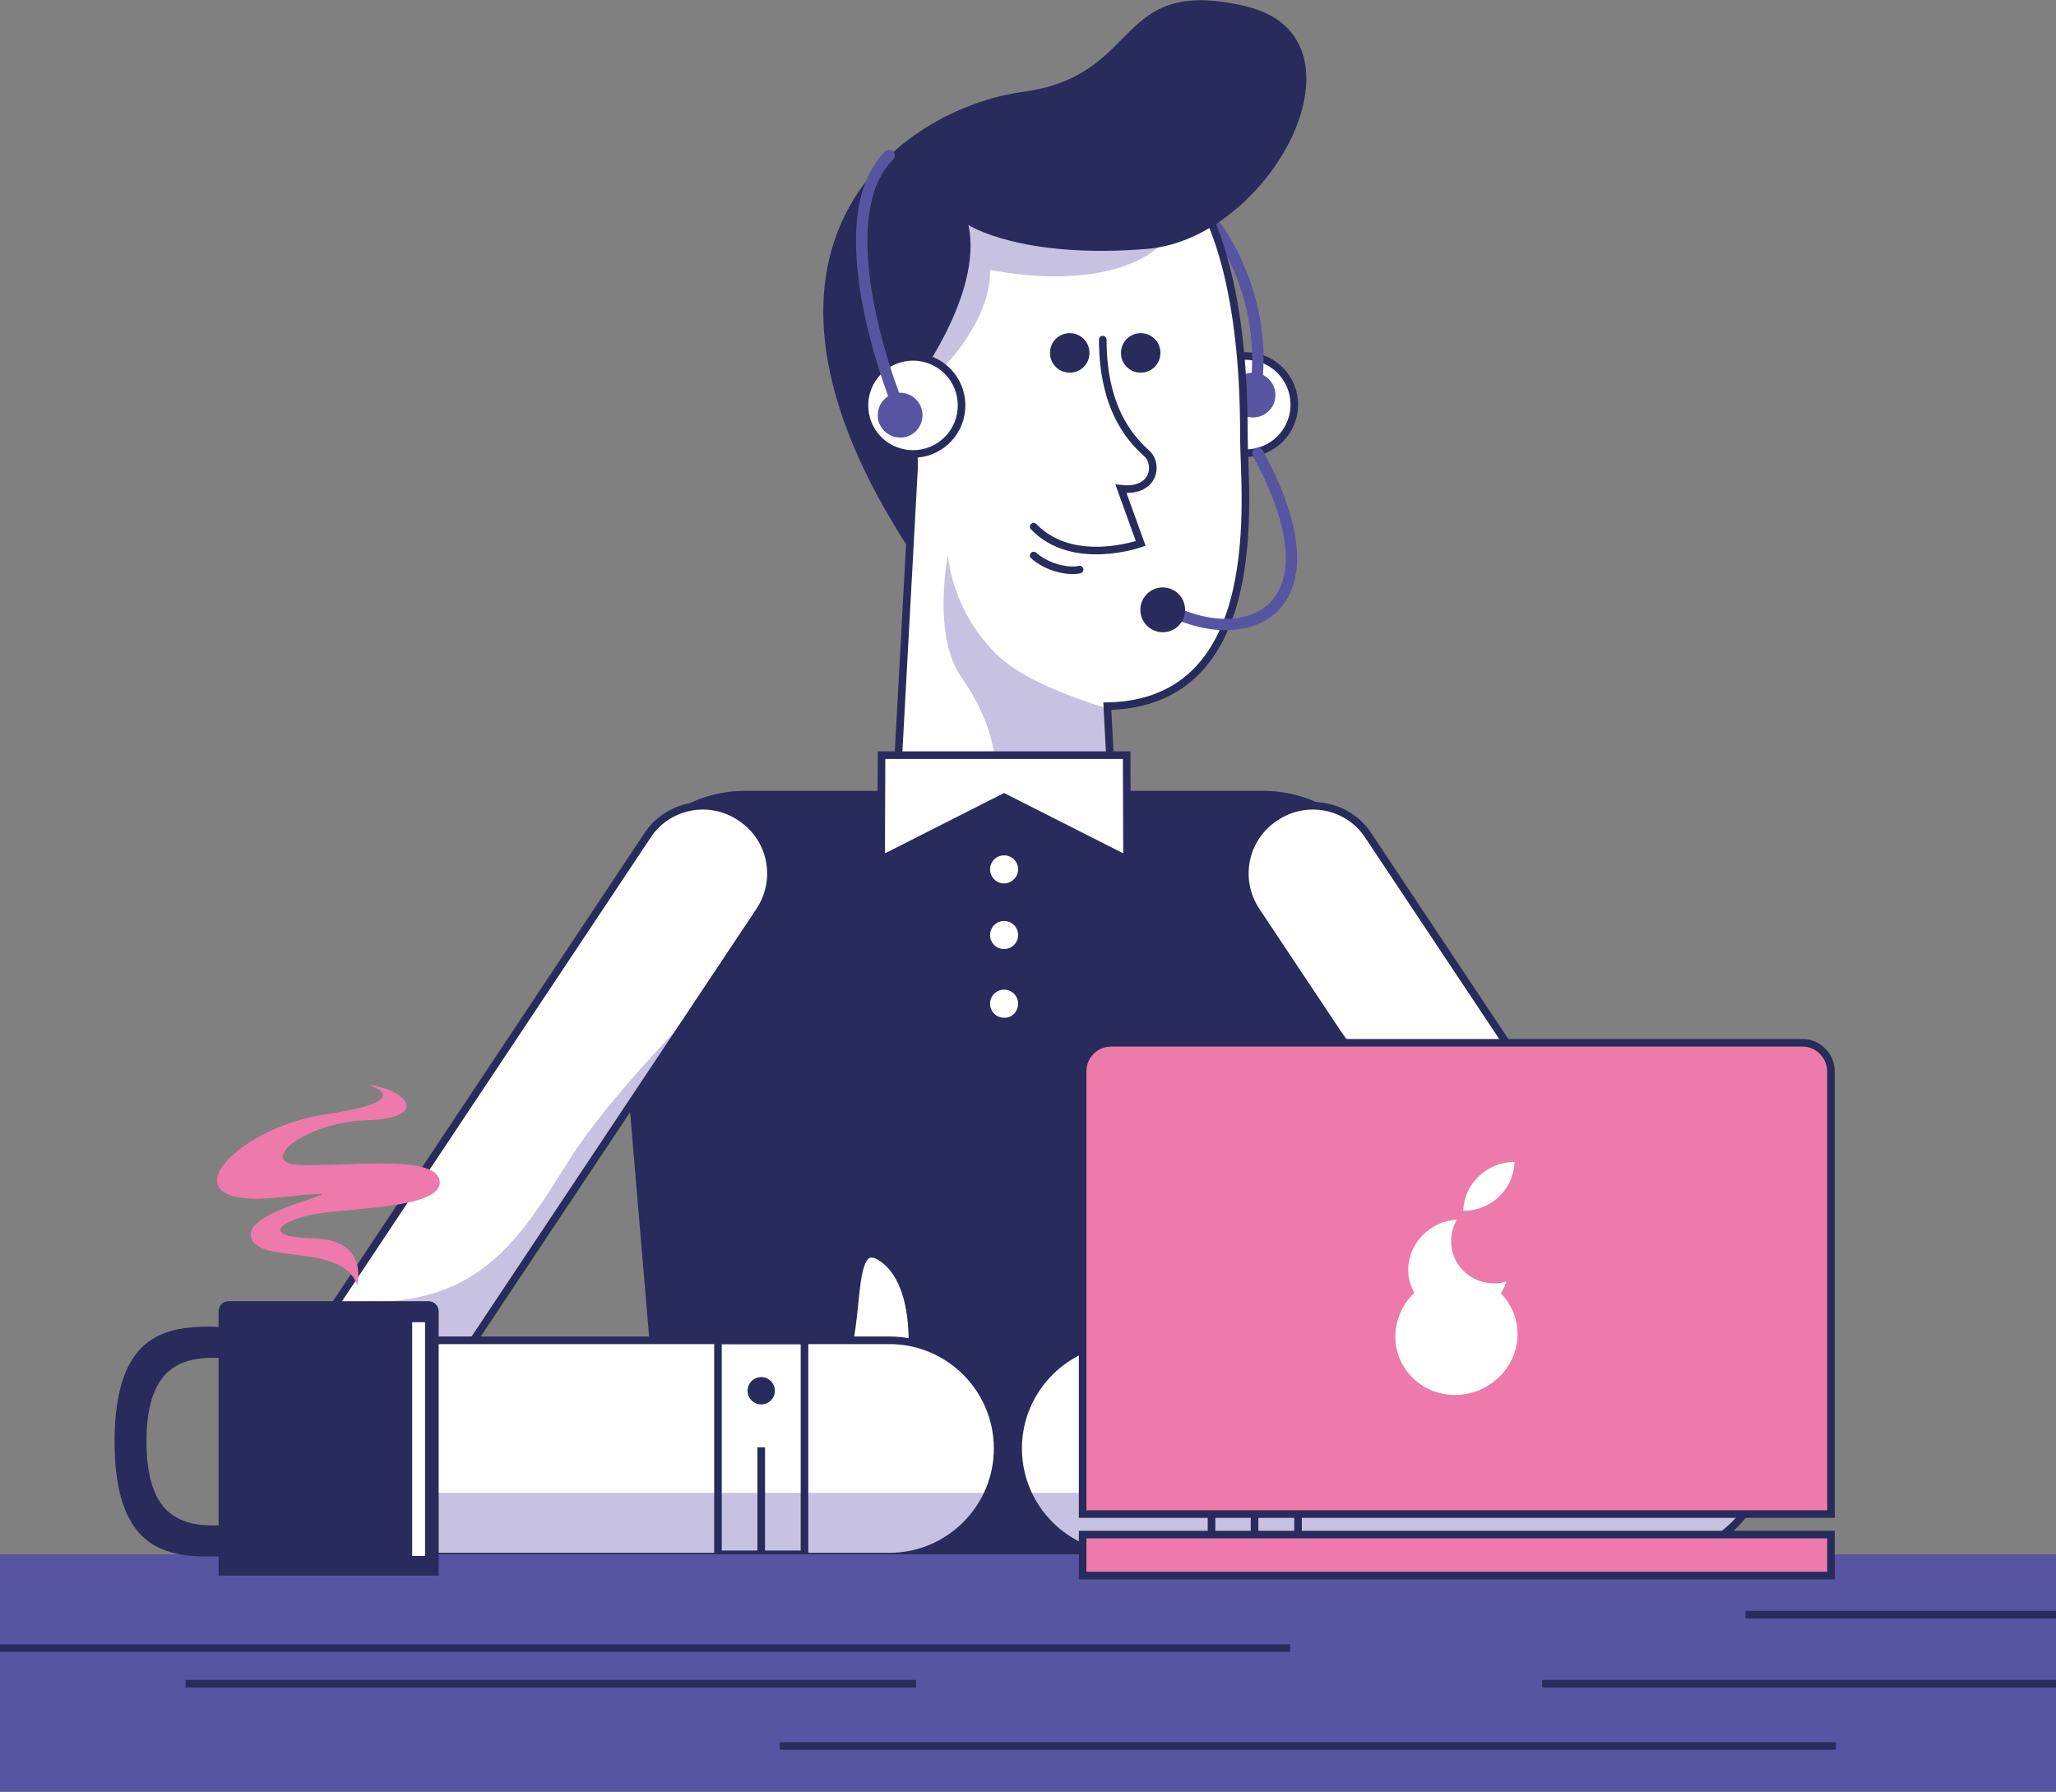 <?xml version="1.0" encoding="utf-8"?>
<!-- Generator: Adobe Illustrator 23.0.1, SVG Export Plug-In . SVG Version: 6.00 Build 0)  -->
<svg version="1.1" id="Layer_1" xmlns="http://www.w3.org/2000/svg" xmlns:xlink="http://www.w3.org/1999/xlink" x="0px" y="0px"
	 viewBox="0 0 541.8 472.2" style="enable-background:new 0 0 541.8 472.2;" xml:space="preserve">
<rect x="0" y="0" width="541.8" height="472.2" fill="#808080" stroke="none"/>
<style type="text/css">
	.st0{fill:#FFFFFF;stroke:#282B5C;stroke-width:2;stroke-miterlimit:10;}
	.st1{fill:#5755A1;}
	.st2{fill:none;stroke:#5755A1;stroke-width:3;stroke-linecap:round;stroke-miterlimit:10;}
	.st3{fill:#FFFFFF;}
	.st4{fill:#C7C1E2;}
	.st5{fill:none;stroke:#282B5C;stroke-width:2;stroke-miterlimit:10;}
	.st6{fill:#282B5C;}
	.st7{fill:none;stroke:#282B5C;stroke-width:2;stroke-linecap:round;stroke-miterlimit:10;}
	.st8{fill:#EE7AAB;stroke:#282B5C;stroke-width:2;stroke-miterlimit:10;}
	.st9{fill:#EE7AAB;}
</style>
<g>
	<g>
		<g>
			
				<ellipse transform="matrix(0.381 -0.925 0.925 0.381 104.441 369.519)" class="st0" cx="328.2" cy="106.8" rx="12.8" ry="12.8"/>
			<path class="st1" d="M336.1,104.1c0-3.3-2.7-5.9-5.9-5.9c-3.3,0-5.9,2.7-5.9,5.9s2.7,5.9,5.9,5.9
				C333.5,110,336.1,107.4,336.1,104.1z"/>
			<path class="st2" d="M319.2,58.1c0,0,14.8,17.5,11.9,43.2"/>
		</g>
		<g>
			<g>
				<path class="st3" d="M327.8,115.4c0-14.3-0.2-79.1-36.9-79.1c-36.7,0-50.2,32.6-50.2,79.1c0,2.3,0.1,4.8,0.2,7.4l-5.2,95.5
					l27.2,19.3l30.6-19.3l-1.7-32.2C334.6,185.3,327.8,129.7,327.8,115.4z"/>
				<path class="st4" d="M307.8,42.3c-7.8-2.7-20.6-3.5-32.7-3.6c-22.3,7.5-32.3,31.7-34.1,64.8l3.3-3c1,0.3,17-14.7,16.6-29.4
					c0,0,43,9.6,51.5-16.6c0.6-1.9,2.1-2.9,2.4-4.1C312.8,47.3,310.5,44.5,307.8,42.3z"/>
				<path class="st4" d="M286.4,222.8l7.1-4.5l-1.7-31.6c-10.1-3.1-22.4-7.8-28.9-14c-12.2-11.7-13.1-26.3-13.1-26.3
					s-4.3,21.2,3.7,32.3c7.9,11.1,11.3,24.5,7.4,36.6L286.4,222.8z"/>
			</g>
			<g>
				<path class="st5" d="M327.8,115.4c0-14.3-0.2-79.1-36.9-79.1c-36.7,0-50.2,32.6-50.2,79.1c0,2.3,0.1,4.8,0.2,7.4l-5.2,95.5
					l27.2,19.3l30.6-19.3l-1.7-32.2C334.6,185.3,327.8,129.7,327.8,115.4z"/>
			</g>
		</g>
		<g>
			<path class="st6" d="M305.8,93c0-2.9-2.3-5.2-5.2-5.2c-2.9,0-5.2,2.3-5.2,5.2c0,2.9,2.3,5.2,5.2,5.2
				C303.5,98.2,305.8,95.9,305.8,93z"/>
			<path class="st6" d="M287.1,93c0-2.9-2.3-5.2-5.2-5.2c-2.9,0-5.2,2.3-5.2,5.2c0,2.9,2.3,5.2,5.2,5.2
				C284.8,98.2,287.1,95.9,287.1,93z"/>
			<path class="st7" d="M290.6,89.5c0,19.7,8.7,27.3,11.7,30.1c3,2.8,1.9,10.2-6.9,9.2l5.2,14.4c0,0-17.8,6.4-28.2-4.4"/>
			<path class="st7" d="M272.4,146.4c3.4,3,8.7,4.4,12.1,3.7"/>
		</g>
		<path class="st6" d="M240.6,101.8c0,0,18.6-24.2,14.6-42.5c0,0,13.9,9,47,6.3c33.1-2.7,60.8-55.9,25.9-64s-26.6,18.3-58.5,22.6
			c-31.9,4.3-82.6,40.4-29.6,121.1L240.6,101.8z"/>
		<g>
			
				<ellipse transform="matrix(0.707 -0.707 0.707 0.707 -5.011 201.431)" class="st0" cx="240.6" cy="106.8" rx="12.8" ry="12.8"/>
			<path class="st1" d="M243.1,109.4c0-3.3-2.7-5.9-5.9-5.9c-3.3,0-5.9,2.7-5.9,5.9c0,3.3,2.7,5.9,5.9,5.9
				C240.4,115.4,243.1,112.7,243.1,109.4z"/>
			<path class="st2" d="M237.1,108c-3.4-7.8-19-50.9-2.8-67"/>
		</g>
		<g>
			<path class="st2" d="M308.3,160.8c20.7,10.5,45.6-0.2,23.2-41.3"/>
			<path class="st6" d="M312.3,160.7c0-3.3-2.7-5.9-5.9-5.9c-3.3,0-5.9,2.7-5.9,5.9c0,3.3,2.7,5.9,5.9,5.9
				C309.7,166.6,312.3,164,312.3,160.7z"/>
		</g>
	</g>
	<g>
		<path class="st6" d="M351.3,433H177.9l-16.1-190c0-19.1,15.5-34.6,34.6-34.6h136.4c19.1,0,34.6,15.5,34.6,34.6L351.3,433z"/>
		<g>
			<polygon class="st3" points="264.6,210.1 297,226.5 296.9,199 232.3,199 232.2,226.5 			"/>
			<polygon class="st5" points="264.6,210.1 297,226.5 296.9,199 232.3,199 232.2,226.5 			"/>
		</g>
		<g>
			<path class="st3" d="M268.3,229.1c0-2.1-1.7-3.7-3.7-3.7c-2.1,0-3.7,1.7-3.7,3.7c0,2.1,1.7,3.7,3.7,3.7
				C266.6,232.8,268.3,231.1,268.3,229.1z"/>
			<path class="st3" d="M268.3,246.4c0-2.1-1.7-3.7-3.7-3.7c-2.1,0-3.7,1.7-3.7,3.7c0,2.1,1.7,3.7,3.7,3.7
				C266.6,250.1,268.3,248.5,268.3,246.4z"/>
			<path class="st3" d="M268.3,264.5c0-2.1-1.7-3.7-3.7-3.7c-2.1,0-3.7,1.7-3.7,3.7c0,2.1,1.7,3.7,3.7,3.7
				C266.6,268.3,268.3,266.6,268.3,264.5z"/>
		</g>
	</g>
	<g>
		<g>
			<path class="st3" d="M195.3,215.5l-0.3-0.2c-8.1-5.4-19.1-3.2-24.4,4.9L69.1,372.7c-5.4,8.1-3.2,19.1,4.9,24.4l0.3,0.2
				c8.1,5.4,19.1,3.2,24.4-4.9L200.2,240C205.6,231.8,203.4,220.9,195.3,215.5z"/>
			<path class="st4" d="M149.6,306.3c-12.2,19.7-22.4,35.3-48.3,36.7c-5.5,0.3-10.9,2.2-15.8,5l-16.3,24.5
				c-5.4,8.2-3.2,19.2,4.9,24.7c8.2,5.4,19.2,3.2,24.7-4.9l82.7-124.3C172.1,277.7,157.5,293.6,149.6,306.3z"/>
			<path class="st5" d="M195.3,215.5l-0.3-0.2c-8.1-5.4-19.1-3.2-24.4,4.9L69.1,372.7c-5.4,8.1-3.2,19.1,4.9,24.4l0.3,0.2
				c8.1,5.4,19.1,3.2,24.4-4.9L200.2,240C205.6,231.8,203.4,220.9,195.3,215.5z"/>
		</g>
		<g>
			<g>
				<path class="st3" d="M220.1,362.9h19.7c0,0,3.8-23-6.9-31.1C222.1,323.7,228.2,352.8,220.1,362.9z"/>
				<path class="st5" d="M220.1,362.9h19.7c0,0,3.8-23-6.9-31.1C222.1,323.7,228.2,352.8,220.1,362.9z"/>
			</g>
			<path class="st3" d="M94.3,353.2h140.1c15.7,0,28.5,12.8,28.5,28.5l0,0c0,15.7-12.8,28.5-28.5,28.5H94.3
				c-15.7,0-28.5-12.8-28.5-28.5l0,0C65.8,366,78.6,353.2,94.3,353.2z"/>
			<path class="st4" d="M94.3,410.2h140.1c11.5,0,21.5-6.9,25.9-16.8c-51.7,0-131.3,0-158.9,0c-24,0-27.9-17.3-26.3-32.8
				c-5.7,5.2-9.3,12.7-9.3,21l0,0C65.8,397.4,78.6,410.2,94.3,410.2z"/>
			<path class="st5" d="M94.3,353.2h140.1c15.7,0,28.5,12.8,28.5,28.5l0,0c0,15.7-12.8,28.5-28.5,28.5H94.3
				c-15.7,0-28.5-12.8-28.5-28.5l0,0C65.8,366,78.6,353.2,94.3,353.2z"/>
			<g>
				<rect x="189.2" y="353.2" class="st5" width="22.8" height="56.4"/>
				<circle class="st6" cx="200.6" cy="366.5" r="3.6"/>
				<line class="st5" x1="200.6" y1="381.4" x2="200.6" y2="410.2"/>
			</g>
		</g>
	</g>
	<g>
		<g>
			<path class="st3" d="M335.9,215.5l0.3-0.2c8.1-5.4,19.1-3.2,24.4,4.9l101.5,152.5c5.4,8.1,3.2,19.1-4.9,24.4l-0.3,0.2
				c-8.1,5.4-19.1,3.2-24.4-4.9L331,240C325.6,231.8,327.8,220.9,335.9,215.5z"/>
			<path class="st4" d="M381.6,306.3c12.2,19.7,22.4,35.3,48.3,36.7c5.5,0.3,10.9,2.2,15.8,5l16.3,24.5c5.4,8.2,3.2,19.2-4.9,24.7
				c-8.2,5.4-19.2,3.2-24.7-4.9l-82.7-124.3C359.1,277.7,373.7,293.6,381.6,306.3z"/>
			<path class="st5" d="M335.9,215.5l0.3-0.2c8.1-5.4,19.1-3.2,24.4,4.9l101.5,152.5c5.4,8.1,3.2,19.1-4.9,24.4l-0.3,0.2
				c-8.1,5.4-19.1,3.2-24.4-4.9L331,240C325.6,231.8,327.8,220.9,335.9,215.5z"/>
		</g>
		<g>
			<path class="st3" d="M436.9,353.2H296.8c-15.7,0-28.5,12.8-28.5,28.5l0,0c0,15.7,12.8,28.5,28.5,28.5h140.1
				c15.7,0,28.5-12.8,28.5-28.5l0,0C465.4,366,452.6,353.2,436.9,353.2z"/>
			<path class="st4" d="M436.9,410.2H296.8c-11.5,0-21.5-6.9-25.9-16.8c51.7,0,131.3,0,158.9,0c24,0,27.9-17.3,26.3-32.8
				c5.7,5.2,9.3,12.7,9.3,21l0,0C465.4,397.4,452.6,410.2,436.9,410.2z"/>
			<path class="st5" d="M436.9,353.2H296.8c-15.7,0-28.5,12.8-28.5,28.5l0,0c0,15.7,12.8,28.5,28.5,28.5h140.1
				c15.7,0,28.5-12.8,28.5-28.5l0,0C465.4,366,452.6,353.2,436.9,353.2z"/>
			<g>
				
					<rect x="319.2" y="353.2" transform="matrix(-1 -1.224647e-16 1.224647e-16 -1 661.26 762.857)" class="st5" width="22.8" height="56.4"/>
				<circle class="st6" cx="330.6" cy="366.5" r="3.6"/>
				<line class="st5" x1="330.6" y1="381.4" x2="330.6" y2="410.2"/>
			</g>
		</g>
	</g>
</g>
<g>
	<g>
		<rect y="409.6" class="st1" width="541.8" height="62.5"/>
		<line class="st5" x1="0" y1="434.3" x2="340" y2="434.3"/>
		<line class="st5" x1="541.8" y1="443.7" x2="406.4" y2="443.7"/>
		<line class="st5" x1="483.8" y1="460.1" x2="205.5" y2="460.1"/>
		<line class="st5" x1="241.4" y1="443.7" x2="48.9" y2="443.7"/>
		<line class="st5" x1="541.8" y1="425.5" x2="460" y2="425.5"/>
	</g>
	<g>
		<rect x="285.3" y="404.4" class="st8" width="197.2" height="10.8"/>
		<path class="st8" d="M475,274.8H292.8c-4.2,0-7.5,3.4-7.5,7.5V399h197.2V282.4C482.5,278.2,479.1,274.8,475,274.8z"/>
		<g>
			<path class="st3" d="M397,337.7c-1,0.3-2.1,0.5-3.2,0.5c-6.5,0-11.6-5.1-11.4-11.5c0.1-1.9,0.6-3.7,1.5-5.3
				c-6.9,0.4-12.6,6-12.8,12.9c-0.1,2.4,0.6,4.5,1.6,6.4c-3,2.8-4.8,6.8-5,11.1c-0.2,8.7,6.8,15.8,15.7,15.8c8.9,0,16.3-7,16.5-15.7
				c0.1-4.3-1.6-8.2-4.4-11.1C396.2,339.8,396.6,338.8,397,337.7z"/>
			<path class="st3" d="M399.1,306.2L399.1,306.2c-7.3,0-13.3,5.8-13.5,12.9l0,0l0,0C392.9,319.1,398.9,313.4,399.1,306.2
				L399.1,306.2z"/>
		</g>
	</g>
	<g>
		<g>
			<path class="st6" d="M69.5,350.2v8.4c-11.7,0-30.9-7.1-30.9,21.3c0,28.4,19.2,21.3,30.9,21.3v8.4c-16.4,0-39.3,7.3-39.3-29.7
				S53.1,350.2,69.5,350.2z"/>
		</g>
		<path class="st6" d="M60.2,342.9h52.7c1.5,0,2.7,1.2,2.7,2.7v69.6h-58v-69.6C57.6,344.1,58.7,342.9,60.2,342.9z"/>
		<path class="st9" d="M73,315.6c-30.3,3.1-12-18.3,13.1-22c25.1-3.7,10.7-7.8,10.7-7.8c10.7,1.3,16.5,8.9,0,9.4
			c-16.5,0.5-29.3,11.2-18,11.8c11.3,0.5,35.5-2.9,37,3.9c1.6,6.8-18.6,7.3-29.8,8.6c-11.2,1.3-18.8,6.5-3.7,6.8
			c15.2,0.3,11.8,12.3,11.8,12.3c-4.1-11.5-27.2-5-28-13.1C65.4,317.4,103.3,312.4,73,315.6z"/>
		
			<rect x="108.7" y="348.5" transform="matrix(-1 -1.224647e-16 1.224647e-16 -1 220.717 758.525)" class="st3" width="3.4" height="61.6"/>
	</g>
</g>
</svg>
